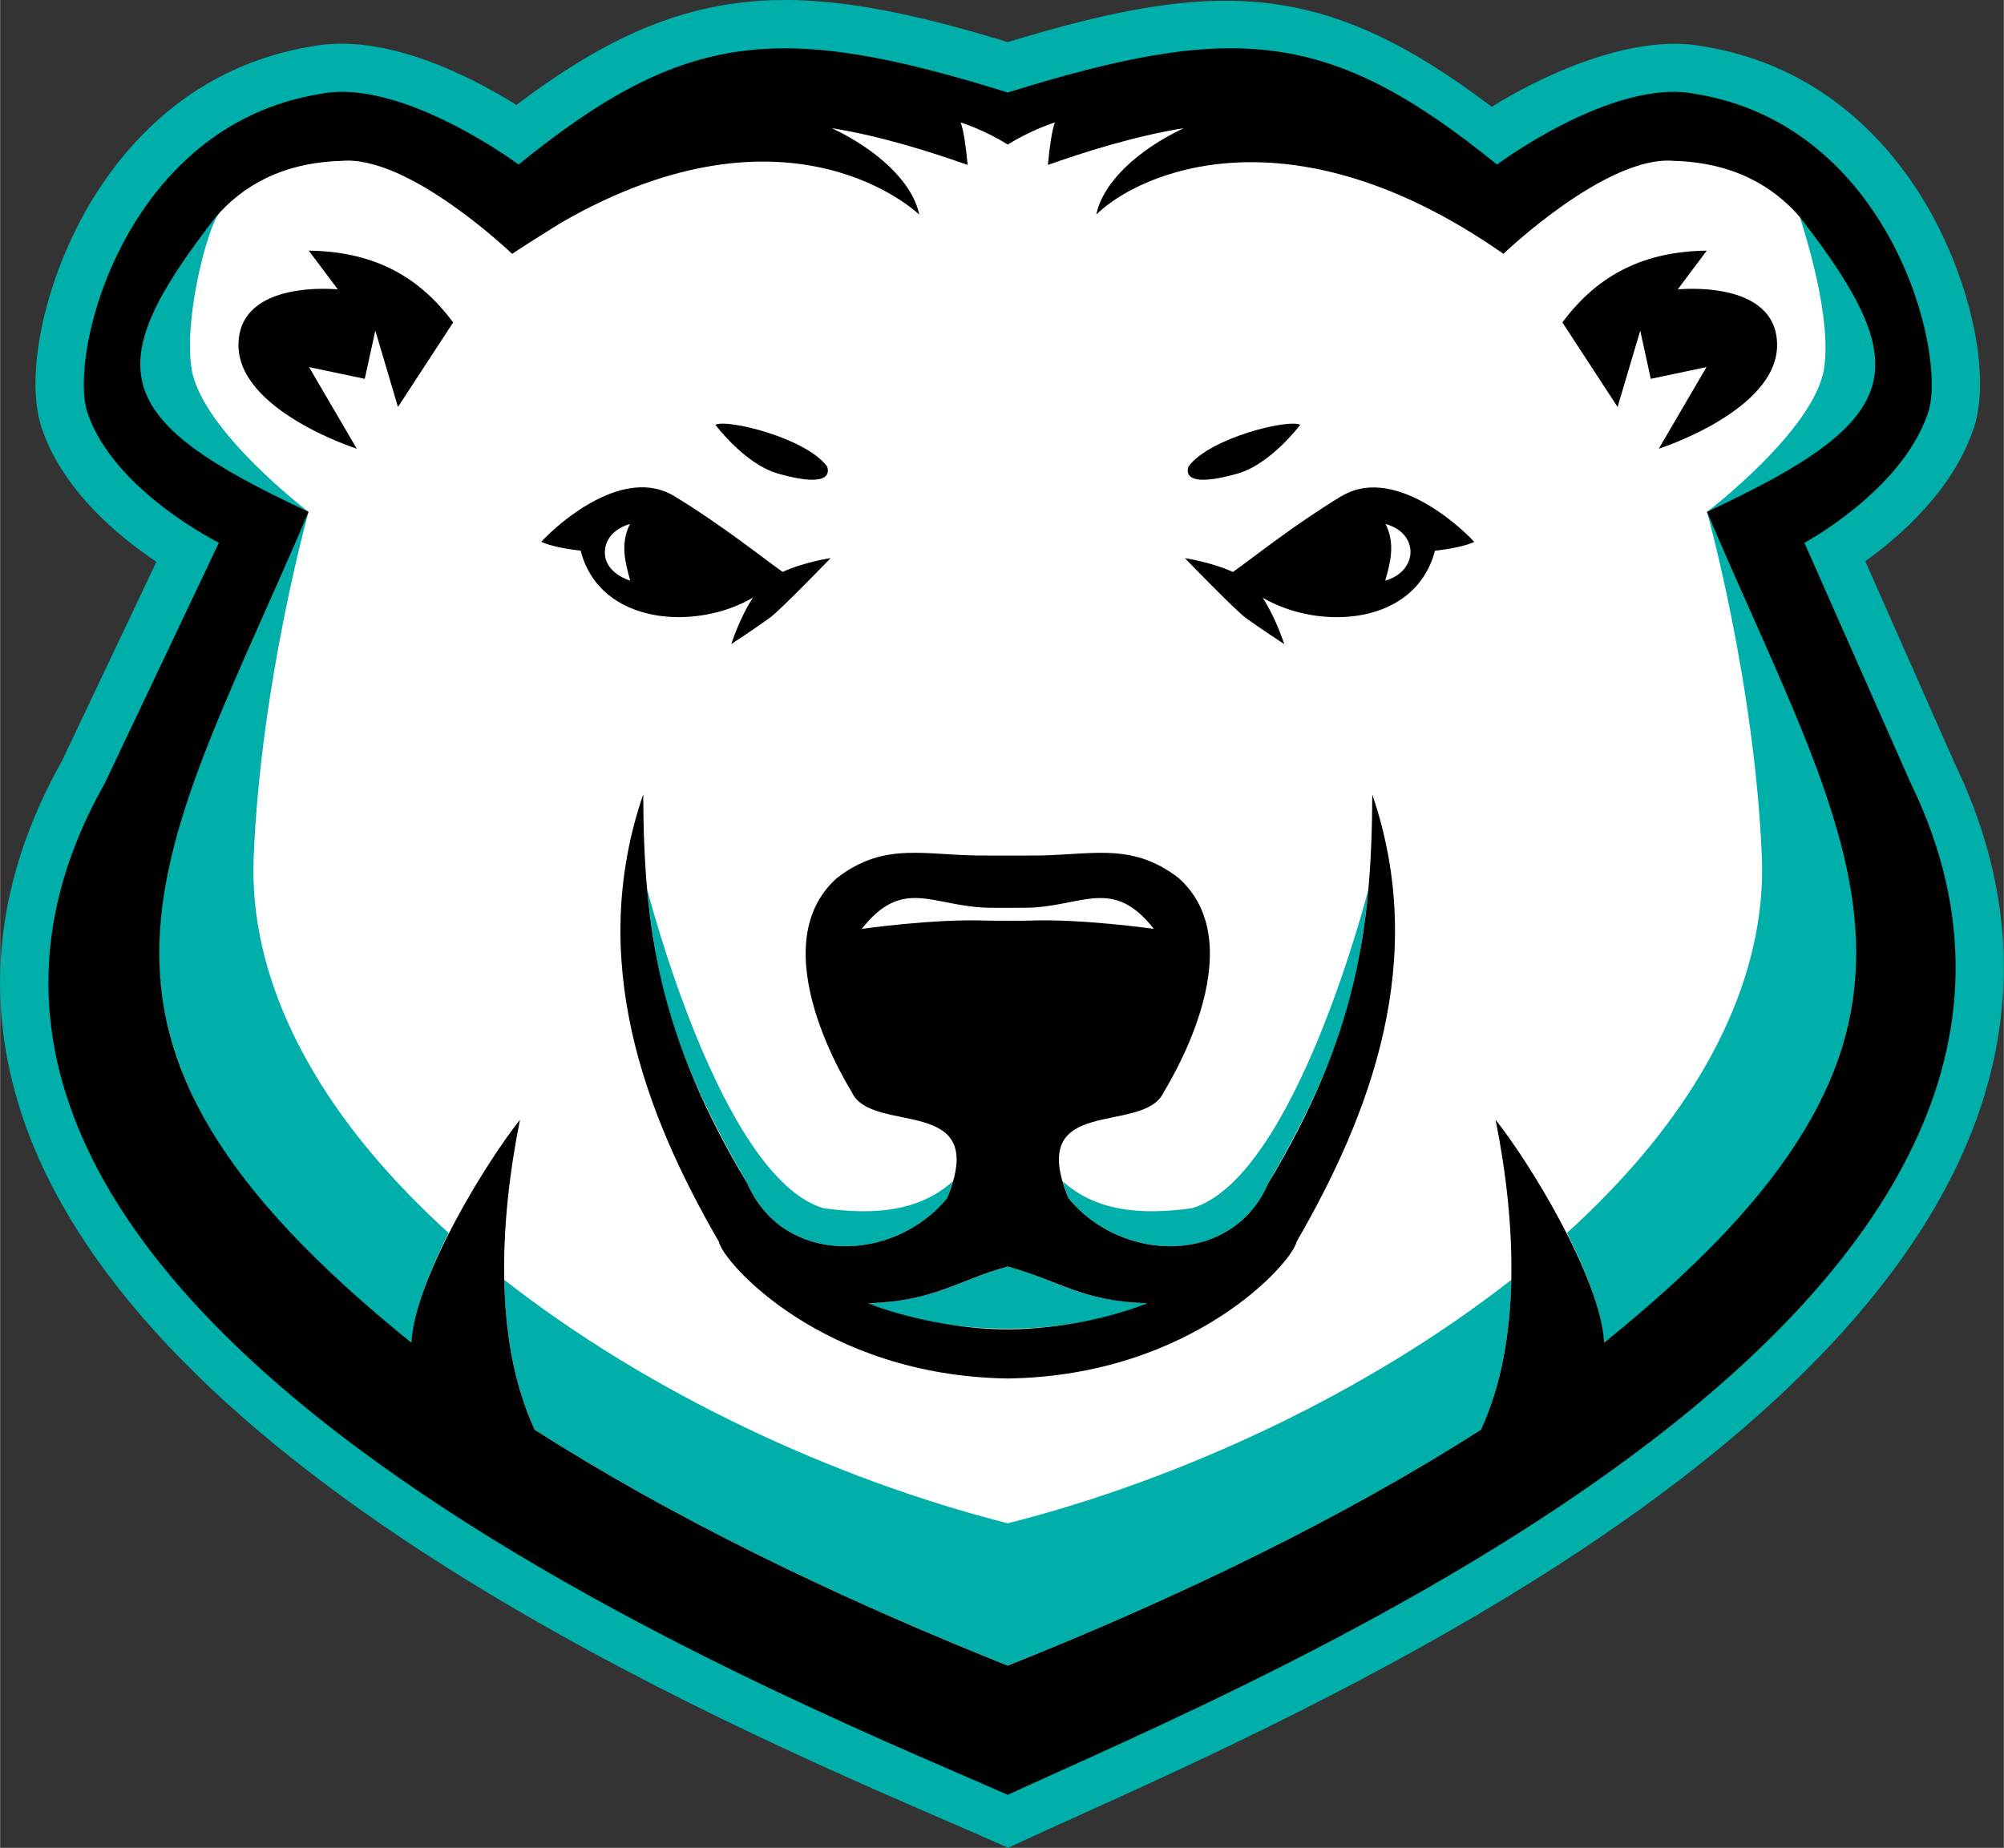 <?xml version="1.0" encoding="UTF-8"?>
<svg id="Layer_1" data-name="Layer 1" xmlns="http://www.w3.org/2000/svg" width="7.08in" height="6.53in" viewBox="0 0 509.9 470.35">
  <rect x="0" y="0" width="509.9" height="470.35" fill="#333333" stroke="none"/>
  <defs>
    <style>
      .cls-1 {
        fill: #000;
      }

      .cls-1, .cls-2, .cls-3 {
        stroke-width: 0px;
      }

      .cls-2 {
        fill: #fff;
      }

      .cls-3 {
        fill: #00afaa;
      }
    </style>
  </defs>
  <path class="cls-3" d="M497.34,194.2l-22.71-51.35c9.3-6.66,22.49-18.38,27.65-34.01,4.49-13.6-1.04-38.51-12.86-57.95-9.24-15.19-26.45-34.29-55.99-39.09-18.62-3.56-42.29,8.16-53.86,15.38-42.42-32.16-69.53-32.78-123.15-16.47-53.57-16.32-82.56-16.18-125.04,16-11.57-7.22-33.35-18.47-51.98-14.91-29.54,4.8-46.75,23.9-55.99,39.09-11.83,19.44-17.36,44.36-12.86,57.95,5.21,15.75,19.26,27.5,29.22,34.17l-24.05,50.7c-16.78,29.87-20.16,60.32-10.04,90.5,13.18,39.32,49.68,78.04,108.49,115.1,47.13,29.7,96.81,51.23,126.49,64.09,4.05,1.75,7.67,3.32,10.78,4.7l5.07,2.24,5.04-2.33c3.7-1.71,7.97-3.64,12.71-5.78,29.33-13.26,78.42-35.44,123.57-64.74,55.82-36.22,91.18-74.12,105.11-112.63,10.86-30.03,8.97-60.54-5.62-90.67Z"/>
  <path class="cls-2" d="M252.8,445.47c-61.68-28.33-190.02-87.3-218.43-166.49-9.04-25.2-7.35-49.98,5.15-75.77l31.89-69.59-8.29-3.59c-7.57-3.29-28.17-14.72-32.5-27.83-1.6-4.85.37-21.47,10-37.31,6.94-11.4,19.91-25.75,42.34-29.34l.16-.03.16-.03c.98-.19,2.06-.29,3.21-.29,13.87,0,33.44,13.68,39.81,18.95l5.58,4.62,5.63-4.56c28.86-23.43,46.08-31.34,68.25-31.34,12.84,0,28.14,2.9,48.13,9.14l2.63.82,2.63-.82c20.04-6.24,35.34-9.15,48.14-9.15,21.92,0,39.77,8.2,68.24,31.34l5.64,4.58,5.59-4.64c6.36-5.27,25.93-18.94,39.8-18.94,1.15,0,2.23.1,3.21.29l.16.03.16.03c22.43,3.59,35.41,17.93,42.34,29.34,9.64,15.84,11.61,32.46,10,37.31-4.34,13.12-25.45,24.78-32.51,27.83l-8.29,3.59,31.89,69.59c12.5,25.79,14.18,50.57,5.15,75.77-28.4,79.19-156.75,138.15-218.43,166.49-1.27.58-2.51,1.15-3.73,1.71-1.22-.56-2.46-1.13-3.73-1.71Z"/>
  <g>
    <path class="cls-3" d="M48.74,94.02c-2.13-13.12,4.21-36.75,7.09-39.85-45.96,31.26-30.51,55.85,22.67,76.13,0,0-27.08-20.61-29.76-36.28Z"/>
    <path class="cls-3" d="M190.18,301.29c9.18,21.08,37.4,20.16,50.84,3.66,0-.02,0-.03-.01-.05.57-1.45,1.02-2.77,1.41-4.2-8.34,7.52-19.65,8.71-32.91,6.83-26.3-7.82-44.91-81.48-44.91-81.38,2.66,26.06,7.49,43.84,25.59,75.14Z"/>
  </g>
  <g>
    <path class="cls-3" d="M103.67,303.7c-24.56-25.29-40.47-55.2-39.14-85.63,1.8-44.39,13.96-87.78,13.96-87.78-39.58,87.08-70.72,134.57,26.15,211.46,1.03-9.45,5.11-19.25,9.5-27.9-3.65-3.31-7.15-6.7-10.48-10.15Z"/>
    <path class="cls-2" d="M160.28,133.38c-8.64,2.35-8.3,12.06.08,14.41-1.29-4.61-2.6-9.33-.08-14.41Z"/>
  </g>
  <g>
    <path class="cls-3" d="M256.42,387.75c-44.6-11.34-91.74-33.46-128.14-61.99.25,13.98,2.84,27.85,7.73,38.15,34.63,22.17,76.13,42.39,120.31,60.01v.08s.07-.03.1-.04c.03.01.07.03.1.04v-.08c44.18-17.62,85.68-37.84,120.31-60.01,4.89-10.32,7.47-24.14,7.73-38.15-36.4,28.54-83.54,50.66-128.14,61.99Z"/>
    <path class="cls-3" d="M266.13,325.71c-3.24-1.3-6.28-2.56-9.6-3.31v-.05s-.07.02-.1.03c-.04,0-.07-.02-.1-.03v.05c-12.65,3.46-18.52,8.84-35.41,9.32,20.88,8.65,50.16,8.65,71.03,0-11.93-.38-19.28-3.36-25.81-6.01Z"/>
    <path class="cls-3" d="M464.11,94.02c2.13-13.12-4.86-34.76-6.14-38.79,37.83,36.97,26.92,52.87-23.62,75.07,0,0,27.08-20.61,29.76-36.28Z"/>
    <path class="cls-3" d="M322.66,301.29c-9.18,21.08-37.4,20.16-50.84,3.66,0-.02,0-.03.01-.05-.57-1.45-1.02-2.77-1.41-4.2,8.34,7.52,19.65,8.71,32.91,6.83,26.3-7.82,44.91-81.38,44.91-81.38-2.66,26.06-7.49,43.84-25.59,75.14Z"/>
  </g>
  <g>
    <path class="cls-1" d="M95.47,84.14l5.77,19.45,14.04-21.51c-9.34-12.66-21.44-18.09-36.74-18.28l7.4,9.87s-25.21-2.69-25.29,14.1c-.08,16.79,30.11,26.45,30.11,26.45l-12.15-20.78,14.18,2.99,2.69-12.29Z"/>
    <path class="cls-1" d="M210.41,118.69c-5.47-7.28-25.44-12.11-28.4-10.56,0,0,7.48,10.01,15.92,12.41,15.49,4.42,12.48-1.85,12.48-1.85Z"/>
    <path class="cls-1" d="M137.72,137.91c3.24,1.58,10,2.25,10,2.25,4.99,19.2,29.65,20.35,43.84,11.96-3.39,5.19-5.5,11.82-5.5,11.82,0,0,7-4.6,9.86-6.73,2.86-2.12,15.42-15.15,15.42-15.15,0,0-6.5.93-12.22,3.51-5.75-4.08-15.2-11.73-27.52-19.26-12.67-7.75-29.09,6.38-33.88,11.58ZM153.9,140.38c.21-5.56,6.37-6.99,6.37-6.99-2.53,5.1-1.18,9.87.08,14.41,0,0-6.66-1.85-6.46-7.42Z"/>
  </g>
  <g>
    <path class="cls-3" d="M409.17,303.7c24.56-25.29,40.39-55.19,39.14-85.63-1.83-44.51-13.96-87.78-13.96-87.78,39.58,87.08,70.72,134.57-26.15,211.46-1.03-9.45-5.11-19.25-9.5-27.9,3.65-3.31,7.15-6.7,10.48-10.15Z"/>
    <path class="cls-2" d="M352.57,133.38c8.64,2.35,8.3,12.06-.08,14.41,1.29-4.61,2.6-9.33.08-14.41Z"/>
    <path class="cls-2" d="M292.61,234.87c-12.64-12.76-20.92-1.77-36.09-4.07v-.02c-15.07,2.35-26.11-9.35-37.27,5.66,0,0,18.33-2.62,31.68-2.11,1.59.06,9.38.06,10.97,0,13.32-.51,31.72,2.11,31.68,2.11,0,0-.29-.61-.97-1.57Z"/>
  </g>
  <path class="cls-1" d="M417.37,84.14l-5.77,19.45-14.04-21.51c9.34-12.66,21.44-18.09,36.74-18.28l-7.4,9.87s25.21-2.69,25.29,14.1c.08,16.79-30.11,26.45-30.11,26.45l12.15-20.78-14.18,2.99-2.69-12.29Z"/>
  <path class="cls-1" d="M302.44,118.69c5.47-7.28,25.44-12.11,28.4-10.56,0,0-7.48,10.01-15.92,12.41-15.49,4.42-12.48-1.85-12.48-1.85Z"/>
  <path class="cls-1" d="M341.24,126.33c-12.32,7.53-21.76,15.17-27.52,19.26-5.72-2.58-12.22-3.51-12.22-3.51,0,0,12.56,13.02,15.42,15.15,2.86,2.12,9.86,6.73,9.86,6.73,0,0-2.11-6.63-5.5-11.82,14.26,8.41,38.87,7.19,43.84-11.96,0,0,6.76-.67,10-2.25-4.79-5.2-21.21-19.33-33.88-11.58ZM352.48,147.79c1.29-4.61,2.6-9.33.08-14.41,8.64,2.35,8.3,12.06-.08,14.41Z"/>
  <path class="cls-1" d="M349.18,202.18c-.16,34.22-3.93,61.5-26.52,99.11-9.17,21.07-37.41,20.16-50.84,3.66,0-.02,0-.03.01-.05-11.01-26.68,19.16-15.75,24.28-26.91.12-.37,23.58-36.71,3.84-54.45-12.52-9.7-22.88-5.54-38.6-5.77-.85-.01-9.02-.01-9.87,0-15.72.22-26.08-3.93-38.6,5.77-19.73,17.74,3.72,54.08,3.84,54.45,5.08,11.13,35.31.26,24.28,26.91,0,.02,0,.03.01.05-13.44,16.5-41.66,17.42-50.84-3.66-22.58-37.57-26.38-64.94-26.52-99.11-14.41,42.17.31,81.14,19.26,113.91,1.02,5.18,26.41,34.08,73.39,34.79h0c.05,0,.16,0,.21,0h0c47.04-.69,72.49-29.75,73.39-34.79,18.95-32.76,33.67-71.75,19.26-113.91ZM219.26,236.44c10.41-13.18,17.64-5.92,31.64-5.4,1.91.07,8.49.03,10.43.02,14.1-.29,21.79-8,32.26,5.38,0,0-18.33-2.62-31.68-2.11-1.59.06-9.38.06-10.97,0-13.32-.51-31.72,2.11-31.68,2.11ZM266.66,337.76c-3.21.32-6.74.63-10.13.61h0c-.07,0-.14,0-.21-.01h0c-11.79.07-26.44-2.96-35.41-6.64,16.93-.48,22.81-5.9,35.52-9.35,12.71,3.45,18.58,8.86,35.52,9.35-6.77,2.64-15.23,4.96-25.28,6.04Z"/>
  <path class="cls-1" d="M486.2,199.36l-27.06-61.2s24.94-13.33,31.49-33.17c4.96-15.02-9.51-73.13-59.34-81.1-20.72-4.11-50.38,17.99-50.38,17.99-42.6-34.6-66.87-36.26-124.49-18.33-57.92-18.06-82.14-16.03-124.49,18.33,0,0-29.66-22.1-50.38-17.99C31.72,31.86,17.25,89.97,22.21,104.98c6.56,19.84,33.46,33.17,33.46,33.17l-29.03,61.2c-75.69,133.8,169.7,230.97,229.78,257.51,63.69-29.41,294.82-123.72,229.78-257.51ZM408.19,341.75c-1-16.84-19.56-46.66-27.64-56.72,5.16,25.66,6.76,56.23-3.72,78.88-34.65,22.19-76.2,42.42-120.41,60.06-44.21-17.63-85.76-37.87-120.41-60.06-10.49-22.67-8.88-53.2-3.72-78.88-8.14,10.16-26.6,39.78-27.64,56.72-98.26-79.09-63.96-122.56-26.15-211.46-50.41-23.44-53.62-36.32-23.76-74.9h0c6.95-8.15,17.23-14.03,32.17-14.44,17.12-1.53,43.38,23.66,43.38,23.66,0,0,5.1-3.38,12.57-7.98,58.51-33.66,91.03-2.01,91.03-2.01-1.71-8.34-10.83-16.62-22.26-22,12.49,1.99,25.8,6.23,34.58,9.37-.44-4.65-1.02-8.83-1.78-10.82,0,0,5.81,1.78,11.89,5.57l.1.06.1-.06c6.08-3.79,11.89-5.57,11.89-5.57-.76,1.99-1.34,6.18-1.78,10.82,8.78-3.13,22.09-7.38,34.58-9.37-11.43,5.38-20.55,13.65-22.26,22,10.86-10.7,49.4-27.93,103.6,9.99,0,0,26.27-25.19,43.38-23.66,14.94.42,25.23,6.3,32.17,14.44h0c29.98,38.67,26.46,51.54-23.76,74.9,37.86,88.93,72.03,132.46-26.15,211.46Z"/>
</svg>